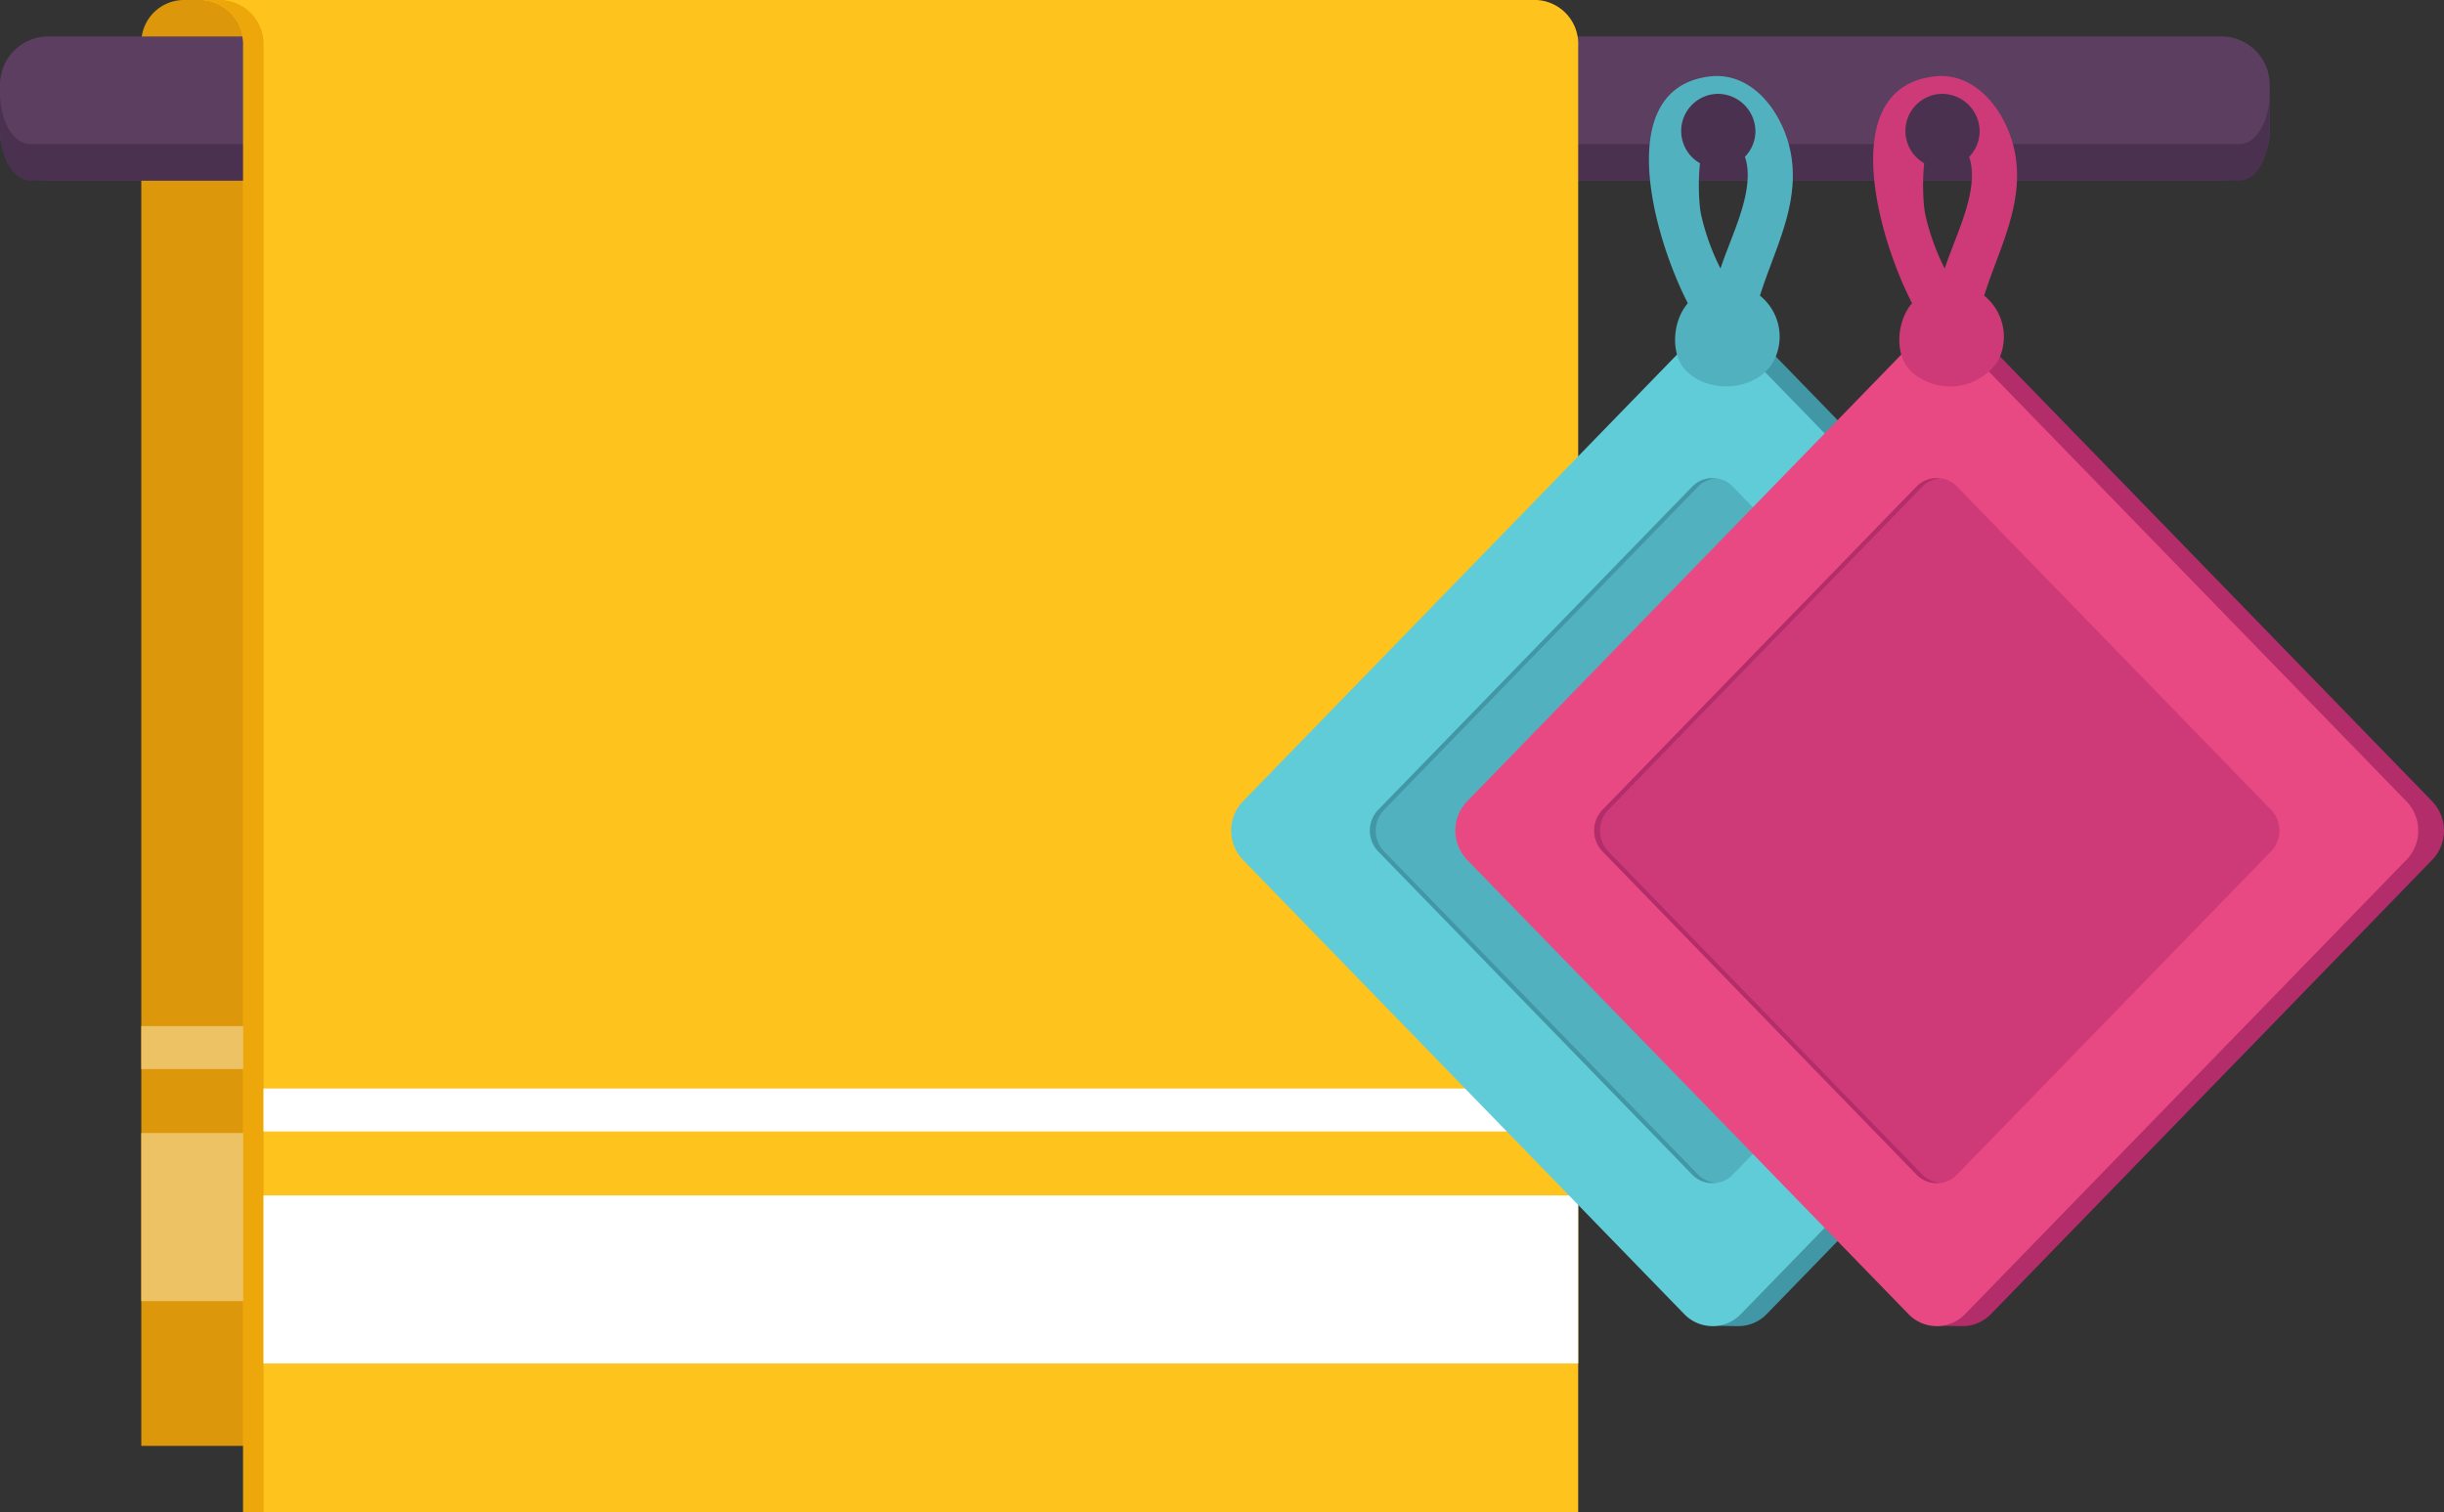 <svg xmlns="http://www.w3.org/2000/svg" viewBox="0 0 174.928 108.276">
  <rect x="0" y="0" width="174.928" height="108.276" fill="#333333" stroke="none"/>
  <defs>
    <clipPath id="clip-path">
      <rect id="Rectangle_11825" data-name="Rectangle 11825" width="174.928" height="108.276" fill="none"/>
    </clipPath>
  </defs>
  <g id="Group_18197" data-name="Group 18197" transform="translate(0 0)">
    <g id="Group_18196" data-name="Group 18196" transform="translate(0 0.001)" clip-path="url(#clip-path)">
      <path id="Path_22176" data-name="Path 22176" d="M103.119,103.51V3.137A3.062,3.062,0,0,1,106.01.008c-.024,0-.047-.008-.069-.008H10.529A3.062,3.062,0,0,0,7.57,3.137V103.51Z" transform="translate(2.544 -0.001)" fill="#dd970a"/>
      <path id="Path_22177" data-name="Path 22177" d="M159.009,12.271H3.443A3.454,3.454,0,0,1,0,8.827V5.4A3.454,3.454,0,0,1,3.443,1.954H159.009A3.454,3.454,0,0,1,162.453,5.4V8.827a3.454,3.454,0,0,1-3.444,3.444" transform="translate(0 0.656)" fill="#5b3e60"/>
      <path id="Path_22178" data-name="Path 22178" d="M160.3,8.634H2.152C.969,8.634,0,7,0,5.008V7.62c0,1.993.969,3.625,2.152,3.625H160.3c1.184,0,2.151-1.631,2.151-3.625V5.008c0,1.995-.967,3.626-2.151,3.626" transform="translate(0 1.682)" fill="#4a314f"/>
      <path id="Path_22179" data-name="Path 22179" d="M13.757,3.281v105h95.549v-105A3.142,3.142,0,0,0,106.346,0H10.935c-.023,0-.045.008-.069.008a3.147,3.147,0,0,1,2.891,3.273" transform="translate(3.652 -0.001)" fill="#ffc31d"/>
      <path id="Path_22180" data-name="Path 22180" d="M12.318.008c.024,0,.045-.008.069-.008H10.935c-.024,0-.045.008-.069.008a3.148,3.148,0,0,1,2.891,3.273v105H15.21v-105A3.148,3.148,0,0,0,12.318.008" transform="translate(3.652 -0.001)" fill="#eea70a"/>
      <rect id="Rectangle_11821" data-name="Rectangle 11821" width="94.096" height="12.031" transform="translate(18.861 85.581)" fill="#fff"/>
      <rect id="Rectangle_11822" data-name="Rectangle 11822" width="94.096" height="3.076" transform="translate(18.861 77.926)" fill="#fff"/>
      <rect id="Rectangle_11823" data-name="Rectangle 11823" width="7.295" height="12.031" transform="translate(10.114 81.115)" fill="#edc264"/>
      <rect id="Rectangle_11824" data-name="Rectangle 11824" width="7.295" height="3.076" transform="translate(10.114 73.459)" fill="#edc264"/>
      <path id="Path_22181" data-name="Path 22181" d="M135.413,55.515,103.819,88.043a2.817,2.817,0,0,1-2.025.86c-.735,0-2.027-.041-2.027-.041L68.173,55.515a3.022,3.022,0,0,1,0-4.173L99.767,18.817a2.815,2.815,0,0,1,4.052,0l31.594,32.526a3.022,3.022,0,0,1,0,4.173" transform="translate(22.63 6.034)" fill="#4197a5"/>
      <path id="Path_22182" data-name="Path 22182" d="M134.03,55.515,102.436,88.043a2.817,2.817,0,0,1-4.052,0L66.79,55.515a3.022,3.022,0,0,1,0-4.173L98.384,18.817a2.815,2.815,0,0,1,4.052,0L134.03,51.343a3.022,3.022,0,0,1,0,4.173" transform="translate(22.165 6.034)" fill="#60ccd7"/>
      <path id="Path_22183" data-name="Path 22183" d="M121.839,52.342,99.353,75.492a2,2,0,0,1-2.883,0L73.984,52.342a2.148,2.148,0,0,1,0-2.969L96.47,26.223a2,2,0,0,1,2.883,0l22.486,23.15a2.148,2.148,0,0,1,0,2.969" transform="translate(24.663 8.606)" fill="#52b1be"/>
      <path id="Path_22184" data-name="Path 22184" d="M96.882,75.485,74.4,52.335a2.151,2.151,0,0,1,0-2.969l22.486-23.15a1.976,1.976,0,0,1,1.236-.572,1.972,1.972,0,0,0-1.649.572L73.984,49.366a2.148,2.148,0,0,0,0,2.969L96.47,75.485a1.972,1.972,0,0,0,1.649.572,1.976,1.976,0,0,1-1.236-.572" transform="translate(24.663 8.613)" fill="#4197a5"/>
      <path id="Path_22185" data-name="Path 22185" d="M92.117,15.758c-2.342.338-3.146,4.166-1.55,5.712,1.685,1.633,4.967,1.4,6.19-.672A3.77,3.77,0,0,0,93.7,15.226c-2.5-.029-4.138,3.177-2.188,5.058a1.679,1.679,0,0,0,2.338-2.408c.315.3-.017.389-.019.641-.172.057-.216.095-.131.114l.077.051c.033.206.27.258.053.438-.262.218-.945-.289-1.1-.2.171-.1.285,1.2.354.162.033-.508.162-.075-.091-.039a1.721,1.721,0,0,0,1.156-2.095,1.693,1.693,0,0,0-2.035-1.189" transform="translate(30.157 5.116)" fill="#52b1be"/>
      <path id="Path_22186" data-name="Path 22186" d="M94.957,20.27a16.545,16.545,0,0,1-2.894-6.3c-.355-1.718-.33-8.891,2.691-4.965,1.538,2-.023,5.387-.778,7.43a26.472,26.472,0,0,0-1.6,5.964c-.278,2.166,3.033,2.144,3.308,0,.546-4.269,3.5-8.015,2.862-12.469-.413-2.9-2.621-6.2-5.843-5.827-7.867.921-3.216,14.238-.6,17.887,1.251,1.745,4.123.048,2.856-1.718" transform="translate(29.686 1.368)" fill="#52b1be"/>
      <path id="Path_22187" data-name="Path 22187" d="M95.376,7.764A2.657,2.657,0,1,1,92.72,5.029a2.7,2.7,0,0,1,2.656,2.735" transform="translate(30.267 1.689)" fill="#4a314f"/>
      <path id="Path_22188" data-name="Path 22188" d="M147.426,55.515,115.832,88.043a2.817,2.817,0,0,1-2.025.86c-.735,0-2.027-.041-2.027-.041L80.186,55.515a3.022,3.022,0,0,1,0-4.173L111.78,18.817a2.815,2.815,0,0,1,4.052,0l31.594,32.526a3.022,3.022,0,0,1,0,4.173" transform="translate(26.667 6.034)" fill="#b22d69"/>
      <path id="Path_22189" data-name="Path 22189" d="M146.042,55.515,114.448,88.043a2.817,2.817,0,0,1-4.052,0L78.8,55.515a3.022,3.022,0,0,1,0-4.173L110.4,18.817a2.815,2.815,0,0,1,4.052,0l31.594,32.526a3.022,3.022,0,0,1,0,4.173" transform="translate(26.202 6.034)" fill="#e94982"/>
      <path id="Path_22190" data-name="Path 22190" d="M133.851,52.342l-22.486,23.15a2,2,0,0,1-2.883,0L86,52.342a2.148,2.148,0,0,1,0-2.969l22.486-23.15a2,2,0,0,1,2.883,0l22.486,23.15a2.148,2.148,0,0,1,0,2.969" transform="translate(28.7 8.606)" fill="#cd3a77"/>
      <path id="Path_22191" data-name="Path 22191" d="M108.894,75.485,86.409,52.335a2.151,2.151,0,0,1,0-2.969l22.486-23.15a1.973,1.973,0,0,1,1.236-.572,1.976,1.976,0,0,0-1.65.572L86,49.366a2.148,2.148,0,0,0,0,2.969l22.485,23.15a1.976,1.976,0,0,0,1.65.572,1.973,1.973,0,0,1-1.236-.572" transform="translate(28.7 8.613)" fill="#b22d69"/>
      <path id="Path_22192" data-name="Path 22192" d="M104.13,15.758c-2.341.338-3.146,4.166-1.55,5.712a4.163,4.163,0,0,0,6.191-.672,3.772,3.772,0,0,0-3.058-5.571c-2.5-.029-4.138,3.177-2.188,5.058a1.679,1.679,0,0,0,2.338-2.408c.315.3-.017.389-.019.641-.172.057-.216.095-.131.114l.077.051c.033.206.27.258.053.438-.262.218-.945-.289-1.1-.2.171-.1.285,1.2.354.162.033-.508.162-.075-.091-.039a1.721,1.721,0,0,0,1.156-2.095,1.693,1.693,0,0,0-2.035-1.189" transform="translate(34.194 5.116)" fill="#cd3a77"/>
      <path id="Path_22193" data-name="Path 22193" d="M106.969,20.27a16.523,16.523,0,0,1-2.893-6.3c-.357-1.718-.331-8.891,2.689-4.965,1.538,2-.023,5.387-.778,7.43a26.472,26.472,0,0,0-1.6,5.964c-.278,2.166,3.033,2.144,3.308,0,.546-4.269,3.5-8.015,2.862-12.469-.413-2.9-2.621-6.2-5.843-5.827-7.867.921-3.216,14.238-.6,17.887,1.251,1.745,4.123.048,2.857-1.718" transform="translate(33.723 1.368)" fill="#cd3a77"/>
      <path id="Path_22194" data-name="Path 22194" d="M107.388,7.764a2.657,2.657,0,1,1-2.656-2.735,2.7,2.7,0,0,1,2.656,2.735" transform="translate(34.304 1.689)" fill="#4a314f"/>
    </g>
  </g>
</svg>
